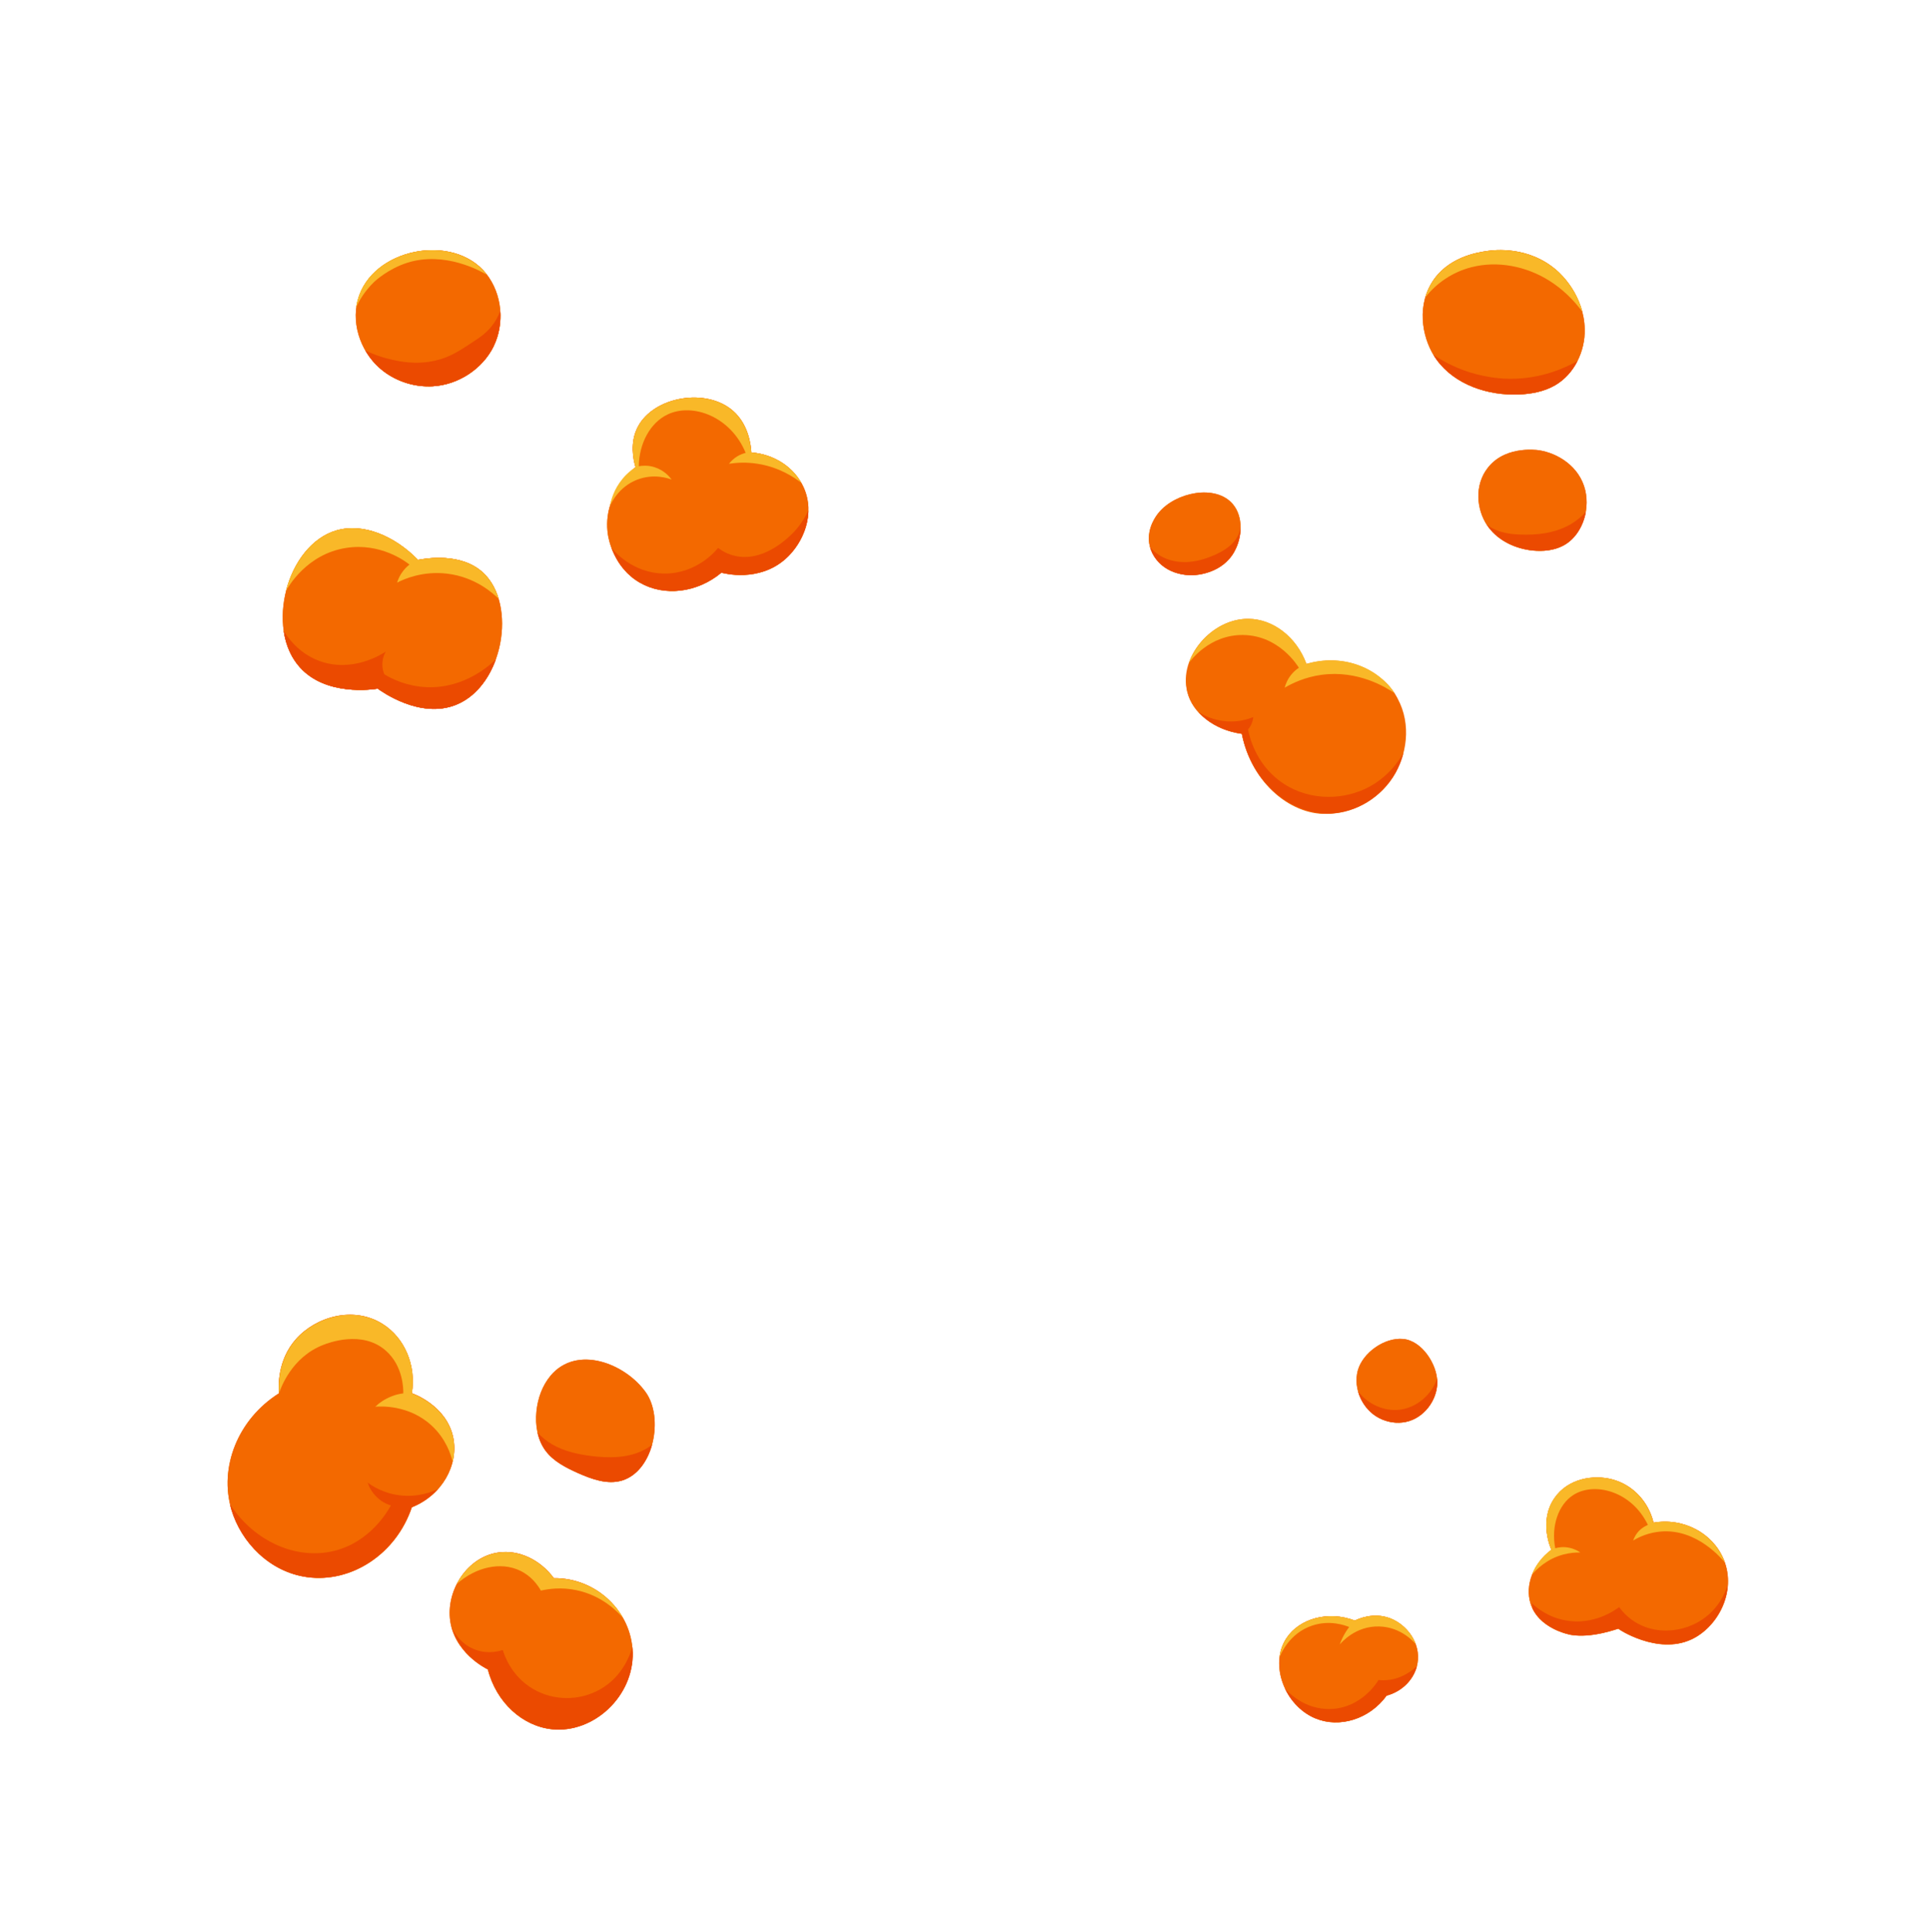 <?xml version="1.0" encoding="UTF-8"?>
<svg id="Layer_1" xmlns="http://www.w3.org/2000/svg" viewBox="0 0 180.61 180.72">
  <defs>
    <style>
      .cls-1 {
        fill: #f9b828;
      }

      .cls-2 {
        fill: #eb4a00;
      }

      .cls-3 {
        fill: #f36900;
      }
    </style>
  </defs>
  <path class="cls-3" d="m33.48,28.07c-.65,2.43.42,5.17,2.43,6.68,1.3.98,2.95,1.48,4.57,1.39,2.39-.13,4.67-1.61,5.72-3.75,1.05-2.15.79-4.89-.69-6.77-3.07-3.89-10.72-2.4-12.02,2.45Z"/>
  <path class="cls-3" d="m59.47,43.71c-.14.11-3.15,2.6-2.58,6.31.05.35.52,3.07,2.98,4.49,2.29,1.32,5.36.97,7.64-.93.25.07,3.51.92,6-1.29,1.69-1.5,2.82-4.24,1.69-6.71-.85-1.85-2.74-3.08-4.89-3.25-.04-.71-.26-2.6-1.69-3.87-2.51-2.23-7.44-1.37-8.93,1.47-.77,1.46-.43,3.07-.22,3.78Z"/>
  <path class="cls-3" d="m39.12,52.38c.73-.14,4.03-.71,6.09,1.2,3.21,2.98,1.89,10.57-2.53,12.36-3.37,1.36-7-1.27-7.33-1.51-.48.08-4.86.72-7.29-2-3.29-3.67-1.2-11.45,3.42-12.8,2.5-.73,5.44.5,7.64,2.76Z"/>
  <path class="cls-3" d="m122.25,62.12c-.98-2.14-2.84-3.62-4.89-3.78-3.44-.27-6.95,3.23-6.26,6.36.44,1.99,2.52,3.59,5.11,3.96.92,4.72,4.79,7.77,8.26,7.47,4.87-.42,8.41-7.38,6.04-11.25-1.39-2.27-4.73-3.35-8.26-2.76Z"/>
  <path class="cls-3" d="m108.42,47.98c-.19.23-1.09,1.36-.88,2.84.13.91.69,1.74,1.45,2.26s1.7.75,2.62.73c.35-.01,2.76-.14,3.91-2.23.74-1.33.84-3.24-.15-4.41-1.6-1.9-5.38-1.12-6.95.81Z"/>
  <path class="cls-3" d="m139.01,44.07c-1.13,1.78-.68,3.99.3,5.28.96,1.28,2.54,2,4.13,2.16.96.09,1.95,0,2.81-.44,1.7-.87,2.57-3.18,2.1-5.2-.53-2.24-2.59-3.49-4.37-3.75-.24-.03-3.43-.46-4.97,1.96Z"/>
  <path class="cls-3" d="m133.93,26.54c-1.42,2.42-.74,5.39.5,7.1,1.7,2.36,4.8,3.38,7.7,3.27,1.18-.05,2.37-.27,3.39-.86,1.8-1.04,2.83-3.18,2.78-5.26-.08-3.14-2.17-5.1-2.62-5.49-2.63-2.3-5.84-1.92-6.5-1.82-.89.13-3.78.55-5.25,3.06Z"/>
  <path class="cls-3" d="m145.18,144.99c-.06-.13-1.19-2.65.27-4.8,1.27-1.88,3.68-2.24,5.42-1.78,1.91.5,3.39,2.06,3.87,4.05,2.83-.49,5.57,1,6.58,3.47,1.23,3.02-.61,6.35-3.07,7.47-3.14,1.44-6.81-.97-6.8-1.02,0,0,0,0,0,0,0-.02-2.45.92-4.44.58-.16-.03-3.04-.57-3.78-2.93-.54-1.71.24-3.75,1.95-5.02h0Z"/>
  <path class="cls-3" d="m126.78,151.62c.29-.14,1.72-.81,3.29-.22,1.59.6,2.91,2.33,2.58,4.22-.25,1.43-1.39,2.62-2.89,3.02-1.62,2.22-4.42,3.06-6.66,2.13-2.86-1.18-4.36-5.03-2.71-7.51,1.2-1.82,3.89-2.6,6.4-1.64Z"/>
  <path class="cls-3" d="m127.06,128.23c-.45,1.69.44,3.63,2,4.44.77.4,1.67.54,2.51.36,1.67-.35,2.94-2.02,2.93-3.73-.01-1.64-1.42-3.87-3.2-4.03-1.75-.16-3.79,1.3-4.24,2.96Z"/>
  <path class="cls-3" d="m26.1,130.36c-3.85,2.43-5.62,6.93-4.44,10.89.91,3.05,3.58,5.84,7.11,6.31,4.08.55,8.28-2.12,9.77-6.54,2.83-1.12,4.4-3.96,3.87-6.54-.62-2.97-3.72-4.09-3.87-4.13.42-2.61-.67-5.19-2.75-6.49-2.72-1.7-6.22-.68-8.09,1.42-1.78,2-1.64,4.51-1.6,5.07Z"/>
  <path class="cls-3" d="m51.83,147.65c-1.27-1.72-3.27-2.68-5.2-2.4-2.84.41-4.78,3.37-4.53,6.14.29,3.21,3.41,4.73,3.55,4.8.79,3.1,3.26,5.33,6.04,5.6,3.85.38,7.6-3.07,7.51-7.2-.09-3.78-3.36-6.98-7.38-6.94Z"/>
  <path class="cls-3" d="m51.53,128.7c-.78.93-1.21,2.13-1.33,3.35-.13,1.28.09,2.65.86,3.68.74.99,1.89,1.57,3.02,2.08,1.31.58,2.77,1.11,4.13.7,2.98-.9,3.92-5.87,2.22-8.25-1.93-2.71-6.46-4.47-8.91-1.55Z"/>
  <path class="cls-2" d="m46.19,32.39c.5-1.02.7-2.18.62-3.32-.18.55-.47,1.06-.85,1.51-.45.54-.9.88-1.32,1.16-1.68,1.12-2.55,1.7-3.96,2.01-1.82.4-3.32.06-4.18-.14-.99-.23-1.77-.56-2.31-.82.44.76,1.02,1.43,1.72,1.96,1.3.98,2.95,1.48,4.57,1.39,2.39-.13,4.67-1.61,5.72-3.75Z"/>
  <path class="cls-1" d="m45.56,25.71s-.04-.06-.07-.09c-3.07-3.89-10.72-2.4-12.02,2.45-.06.23-.11.45-.14.68.27-.59.78-1.51,1.69-2.38.08-.08,1.3-1.21,3.07-1.78,3.53-1.13,6.9.78,7.46,1.11Z"/>
  <path class="cls-1" d="m46.66,56.02c-.29-.96-.77-1.81-1.45-2.44-2.06-1.91-5.36-1.34-6.09-1.2-2.2-2.25-5.14-3.48-7.64-2.76-2.36.69-4.05,3.05-4.72,5.68.19-.36,1.93-3.47,5.65-4.04,3.19-.49,5.51,1.24,5.91,1.56-.22.17-.53.46-.8.89-.18.3-.29.58-.36.8.66-.34,2.4-1.11,4.67-.84,2.66.31,4.33,1.86,4.83,2.35Z"/>
  <path class="cls-2" d="m35.97,63.09c-.08-.18-.15-.42-.18-.71-.06-.67.18-1.19.31-1.42-.28.19-3.14,2.07-6.31.84-1.91-.74-2.9-2.22-3.24-2.77.11.78.42,2.18,1.51,3.4,2.43,2.72,6.81,2.08,7.29,2,.33.24,3.96,2.87,7.33,1.51,1.77-.71,3.04-2.35,3.72-4.25-.48.47-2.9,2.75-6.48,2.6-1.83-.08-3.21-.75-3.95-1.2Z"/>
  <path class="cls-3" d="m33.48,28.07c-.65,2.43.42,5.17,2.43,6.68,1.3.98,2.95,1.48,4.57,1.39,2.39-.13,4.67-1.61,5.72-3.75,1.05-2.15.79-4.89-.69-6.77-3.07-3.89-10.72-2.4-12.02,2.45Z"/>
  <path class="cls-3" d="m59.47,43.71c-.14.11-3.15,2.6-2.58,6.31.05.35.52,3.07,2.98,4.49,2.29,1.32,5.36.97,7.64-.93.25.07,3.51.92,6-1.29,1.69-1.5,2.82-4.24,1.69-6.71-.85-1.85-2.74-3.08-4.89-3.25-.04-.71-.26-2.6-1.69-3.87-2.51-2.23-7.44-1.37-8.93,1.47-.77,1.46-.43,3.07-.22,3.78Z"/>
  <path class="cls-3" d="m39.12,52.38c.73-.14,4.03-.71,6.09,1.2,3.21,2.98,1.89,10.57-2.53,12.36-3.37,1.36-7-1.27-7.33-1.51-.48.08-4.86.72-7.29-2-3.29-3.67-1.2-11.45,3.42-12.8,2.5-.73,5.44.5,7.64,2.76Z"/>
  <path class="cls-3" d="m122.25,62.12c-.92-2.52-3.12-4.2-5.42-4.22-3.44-.04-6.55,3.61-5.73,6.8.52,2.03,2.56,3.63,5.11,3.96.9,4.55,4.56,7.6,8.26,7.47,2.39-.08,4.83-1.5,6.13-3.82,1.15-2.07,1.49-5.03-.09-7.42-1.69-2.56-5.06-3.72-8.26-2.76Z"/>
  <path class="cls-3" d="m108.42,47.98c-.19.23-1.09,1.36-.88,2.84.13.91.69,1.74,1.45,2.26s1.7.75,2.62.73c.35-.01,2.76-.14,3.91-2.23.74-1.33.84-3.24-.15-4.41-1.6-1.9-5.38-1.12-6.95.81Z"/>
  <path class="cls-3" d="m139.01,44.07c-1.13,1.78-.68,3.99.3,5.28.96,1.28,2.54,2,4.13,2.16.96.09,1.95,0,2.81-.44,1.7-.87,2.57-3.18,2.1-5.2-.53-2.24-2.59-3.49-4.37-3.75-.24-.03-3.43-.46-4.97,1.96Z"/>
  <path class="cls-3" d="m133.93,26.54c-1.42,2.42-.74,5.39.5,7.1,1.7,2.36,4.8,3.38,7.7,3.27,1.18-.05,2.37-.27,3.39-.86,1.8-1.04,2.83-3.18,2.78-5.26-.08-3.14-2.17-5.1-2.62-5.49-2.63-2.3-5.84-1.92-6.5-1.82-.89.13-3.78.55-5.25,3.06Z"/>
  <path class="cls-3" d="m145.18,144.99c-.06-.13-1.19-2.65.27-4.8,1.27-1.88,3.68-2.24,5.42-1.78,1.91.5,3.39,2.06,3.87,4.05,2.83-.49,5.57,1,6.58,3.47,1.23,3.02-.61,6.35-3.07,7.47-3.14,1.44-6.81-.97-6.8-1.02,0,0,0,0,0,0,0-.02-2.45.92-4.44.58-.16-.03-3.04-.57-3.78-2.93-.54-1.71.24-3.75,1.95-5.02h0Z"/>
  <path class="cls-3" d="m126.78,151.62c.29-.14,1.72-.81,3.29-.22,1.59.6,2.91,2.33,2.58,4.22-.25,1.43-1.39,2.62-2.89,3.02-1.62,2.22-4.42,3.06-6.66,2.13-2.86-1.18-4.36-5.03-2.71-7.51,1.2-1.82,3.89-2.6,6.4-1.64Z"/>
  <path class="cls-3" d="m127.06,128.23c-.45,1.69.44,3.63,2,4.44.77.4,1.67.54,2.51.36,1.67-.35,2.94-2.02,2.93-3.73-.01-1.64-1.42-3.87-3.2-4.03-1.75-.16-3.79,1.3-4.24,2.96Z"/>
  <path class="cls-3" d="m26.1,130.36c-3.85,2.43-5.62,6.93-4.44,10.89.91,3.05,3.58,5.84,7.11,6.31,4.08.55,8.28-2.12,9.77-6.54,2.83-1.12,4.4-3.96,3.87-6.54-.62-2.97-3.72-4.09-3.87-4.13.42-2.61-.67-5.19-2.75-6.49-2.72-1.7-6.22-.68-8.09,1.42-1.78,2-1.64,4.51-1.6,5.07Z"/>
  <path class="cls-3" d="m51.83,147.65c-1.27-1.72-3.27-2.68-5.2-2.4-2.84.41-4.78,3.37-4.53,6.14.29,3.21,3.41,4.73,3.55,4.8.79,3.1,3.26,5.33,6.04,5.6,3.85.38,7.6-3.07,7.51-7.2-.09-3.78-3.36-6.98-7.38-6.94Z"/>
  <path class="cls-3" d="m51.53,128.7c-.78.93-1.21,2.13-1.33,3.35-.13,1.28.09,2.65.86,3.68.74.99,1.89,1.57,3.02,2.08,1.31.58,2.77,1.11,4.13.7,2.98-.9,3.92-5.87,2.22-8.25-1.93-2.71-6.46-4.47-8.91-1.55Z"/>
  <path class="cls-2" d="m46.19,32.39c.5-1.02.7-2.18.62-3.32-.18.55-.47,1.06-.85,1.51-.45.54-.9.88-1.32,1.16-1.68,1.12-2.55,1.7-3.96,2.01-1.82.4-3.32.06-4.18-.14-.99-.23-1.77-.56-2.31-.82.44.76,1.02,1.43,1.72,1.96,1.3.98,2.95,1.48,4.57,1.39,2.39-.13,4.67-1.61,5.72-3.75Z"/>
  <path class="cls-1" d="m45.56,25.71s-.04-.06-.07-.09c-3.07-3.89-10.72-2.4-12.02,2.45-.06.23-.11.45-.14.68.27-.59.78-1.51,1.69-2.38.08-.08,1.3-1.21,3.07-1.78,3.53-1.13,6.9.78,7.46,1.11Z"/>
  <path class="cls-1" d="m46.66,56.02c-.29-.96-.77-1.81-1.45-2.44-2.06-1.91-5.36-1.34-6.09-1.2-2.2-2.25-5.14-3.48-7.64-2.76-2.36.69-4.05,3.05-4.72,5.68.19-.36,1.93-3.47,5.65-4.04,3.19-.49,5.51,1.24,5.91,1.56-.22.17-.53.46-.8.89-.18.3-.29.58-.36.8.66-.34,2.4-1.11,4.67-.84,2.66.31,4.33,1.86,4.83,2.35Z"/>
  <path class="cls-2" d="m35.97,63.09c-.08-.18-.15-.42-.18-.71-.06-.67.18-1.19.31-1.42-.28.19-3.14,2.07-6.31.84-1.91-.74-2.9-2.22-3.24-2.77.11.78.42,2.18,1.51,3.4,2.43,2.72,6.81,2.08,7.29,2,.33.24,3.96,2.87,7.33,1.51,1.77-.71,3.04-2.35,3.72-4.25-.48.47-2.9,2.75-6.48,2.6-1.83-.08-3.21-.75-3.95-1.2Z"/>
  <path class="cls-1" d="m75.01,45.2c-.92-1.64-2.7-2.72-4.7-2.87-.04-.71-.26-2.6-1.69-3.87-2.51-2.23-7.44-1.37-8.93,1.47-.77,1.46-.43,3.07-.22,3.78-.35.23-.79.57-1.2,1.07-.83.99-1.1,2.03-1.2,2.6.11-.27.8-1.83,2.58-2.51,1.53-.58,2.86-.13,3.2,0-.17-.24-.68-.87-1.6-1.16-.63-.2-1.18-.14-1.47-.09.03-2.14,1.07-4.08,2.71-4.85,2.37-1.11,5.91.23,7.29,3.6-.2.05-.47.14-.76.31-.39.23-.65.52-.8.71.68-.1,1.6-.17,2.67,0,2,.31,3.41,1.25,4.12,1.8Z"/>
  <path class="cls-2" d="m67.51,53.58c.25.07,3.51.92,6-1.29,1.2-1.07,2.12-2.76,2.14-4.53h0c-.55,1.17-1.24,1.93-1.7,2.35-.46.43-2.62,2.45-5.11,1.91-.76-.16-1.32-.51-1.64-.76-.21.27-2.02,2.44-5.07,2.4-2.96-.04-4.69-2.13-4.91-2.41.24.66.95,2.28,2.65,3.26,2.29,1.32,5.36.97,7.64-.93Z"/>
  <path class="cls-2" d="m116.79,68.25c.09-.1.18-.23.27-.4.15-.3.2-.57.22-.76-.47.19-1.34.47-2.44.4-1.3-.08-2.24-.59-2.68-.87.35.38.93.91,1.76,1.33.69.35,1.46.59,2.29.69.9,4.55,4.56,7.6,8.26,7.47,2.39-.08,4.83-1.5,6.13-3.82.31-.56.57-1.19.74-1.86-.4.71-1.48,2.39-3.58,3.37-2.45,1.15-5.64,1.05-8.04-.76-2.22-1.68-2.79-4.09-2.93-4.8Z"/>
  <path class="cls-1" d="m130.52,64.87c-1.69-2.56-5.06-3.72-8.26-2.76-.92-2.52-3.12-4.2-5.42-4.22-2.49-.03-4.81,1.88-5.59,4.15.14-.21,1.93-2.68,5.1-2.63,3.38.05,5.11,2.92,5.2,3.07-.19.12-.41.29-.62.53-.44.49-.63,1.02-.71,1.33.77-.45,1.93-.99,3.42-1.2,3.46-.48,6.11,1.2,6.89,1.73Z"/>
  <path class="cls-2" d="m141.31,35.44c-.58,0-2.04-.06-3.82-.62-1.46-.47-2.59-1.11-3.35-1.62.09.16.19.3.29.44,1.7,2.36,4.8,3.38,7.7,3.27,1.18-.05,2.37-.27,3.39-.86.91-.53,1.63-1.33,2.1-2.27-1.19.66-3.43,1.68-6.31,1.66Z"/>
  <path class="cls-1" d="m145.68,25.3c-2.63-2.3-5.84-1.92-6.5-1.82-.89.13-3.78.55-5.25,3.06-.24.42-.43.85-.55,1.29,1.06-1.38,2.62-2.4,4.32-2.83,2.45-.63,5.14-.09,7.28,1.26,1.21.76,2.25,1.76,3.1,2.91-.57-2.19-2.02-3.55-2.39-3.87Z"/>
  <path class="cls-2" d="m146.95,49.07c-1.43.81-3.13,1.02-4.77.94-.86-.04-1.73-.17-2.49-.57-.2-.1-.39-.23-.56-.37.06.09.12.19.19.27.96,1.28,2.54,2,4.13,2.16.96.09,1.95,0,2.81-.44,1.14-.58,1.91-1.82,2.15-3.18-.41.47-.91.87-1.45,1.18Z"/>
  <path class="cls-2" d="m115.52,51.59c.38-.68.59-1.51.57-2.32-.05.51-.27,1-.6,1.39-.47.56-1.11.94-1.77,1.24-.74.33-1.53.58-2.34.66-.81.08-1.65-.02-2.39-.35-.52-.23-.98-.57-1.36-1,.21.76.72,1.43,1.37,1.88.76.52,1.7.75,2.62.73.35-.01,2.76-.14,3.91-2.23Z"/>
  <path class="cls-1" d="m161.42,146.22h0c-.03-.1-.07-.2-.11-.3-1.01-2.46-3.75-3.96-6.58-3.47-.48-1.98-1.96-3.55-3.87-4.05-1.74-.46-4.15-.1-5.42,1.78-1.46,2.15-.33,4.67-.27,4.8-.86.64-1.48,1.47-1.82,2.36.42-.5,1.4-1.5,2.98-1.91.59-.15,1.12-.19,1.56-.18-.2-.14-.55-.34-1.02-.44-.59-.13-1.08-.03-1.33.04-.4-2.06.29-4.08,1.69-4.98,1.98-1.27,5.48-.35,6.98,2.8-.19.08-.45.21-.71.44-.41.37-.59.8-.67,1.02.6-.36,1.48-.75,2.58-.84,3.4-.29,5.75,2.59,6.02,2.92Z"/>
  <path class="cls-2" d="m158.24,153.39c1.81-.83,3.29-2.85,3.44-5.07-.21.62-.81,2.15-2.38,3.2-1.71,1.15-4.1,1.42-6,.4-.9-.48-1.47-1.14-1.78-1.56-.36.27-2.37,1.73-5.02,1.24-1.62-.29-2.69-1.17-3.15-1.6.02.17.04.33.07.5.95,1.94,3.43,2.41,3.58,2.44,1.99.35,4.44-.6,4.44-.58,0,0,0,0,0,0-.01.05,3.66,2.46,6.8,1.02Z"/>
  <path class="cls-2" d="m134.48,128.99c-.51,1.51-1.91,2.71-3.49,2.9-1.49.18-3.02-.54-3.91-1.73.29,1.06,1,2.01,1.98,2.51.77.4,1.67.54,2.51.36,1.67-.35,2.94-2.02,2.93-3.73,0-.1,0-.2-.02-.31Z"/>
  <path class="cls-2" d="m129.76,158.64c1.41-.38,2.49-1.44,2.83-2.75-.43.4-1.37,1.15-2.7,1.29-.32.03-.62.03-.89,0-.09.16-1.56,2.6-4.44,2.71-2.56.1-4.13-1.7-4.32-1.93.19.41.54,1.05,1.17,1.67.48.48,1.05.88,1.69,1.14,2.24.92,5.05.09,6.66-2.13Z"/>
  <path class="cls-1" d="m132.51,153.89c-.4-1.15-1.35-2.09-2.43-2.5-1.57-.59-3,.08-3.29.22-2.51-.95-5.19-.17-6.4,1.64-.36.55-.57,1.16-.65,1.8h0c.11-.28.9-2.24,3.05-2.96,1.66-.56,3.08-.02,3.47.13-.1.13-.21.28-.31.44-.27.43-.45.84-.58,1.2.16-.19,1.49-1.75,3.69-1.69,2.07.05,3.28,1.48,3.46,1.7Z"/>
  <path class="cls-2" d="m61.02,135.16c-.29.24-.62.44-.95.59-1.44.67-3.1.67-4.68.48-1.28-.16-2.57-.44-3.69-1.08-.52-.3-1-.68-1.4-1.13.14.62.38,1.21.76,1.72.74.99,1.89,1.57,3.02,2.08,1.31.58,2.77,1.11,4.13.7,1.42-.43,2.38-1.79,2.81-3.35Z"/>
  <path class="cls-2" d="m59.21,154.59c0-.18-.02-.36-.03-.53-.12.44-.76,2.72-3.03,4-1.93,1.09-4.35,1.08-6.26-.04-2.02-1.18-2.69-3.14-2.84-3.65-.34.11-1.33.4-2.49,0-1.57-.54-2.2-1.91-2.3-2.15.23.68.73,1.92,1.91,2.95.75.65,1.43.99,1.5,1.02.79,3.1,3.26,5.33,6.04,5.6,3.85.38,7.6-3.07,7.51-7.2Z"/>
  <path class="cls-1" d="m50.63,148.81c.72-.16,1.9-.33,3.29-.04,2.44.5,3.92,2.06,4.41,2.64-.33-.58-1.12-1.81-2.66-2.72-1.12-.66-2.43-1.04-3.84-1.03-1.27-1.72-3.27-2.68-5.2-2.4-1.72.25-3.11,1.43-3.89,2.94,1.8-1.61,4.14-2.11,5.93-1.25,1.05.5,1.65,1.34,1.95,1.87Z"/>
  <path class="cls-1" d="m38.55,130.36c.42-2.61-.67-5.19-2.75-6.49-2.72-1.7-6.22-.68-8.09,1.42-1.78,2-1.64,4.51-1.6,5.07.15-.45,1.15-3.37,4.13-4.53.46-.18,3.64-1.42,5.86.53,1.63,1.43,1.65,3.59,1.64,4-.3.04-.67.11-1.07.27-.73.28-1.24.68-1.55.98.47-.04,3.16-.2,5.29,1.78,1.34,1.25,1.79,2.72,1.95,3.37.14-.57.23-1.37.05-2.26-.62-2.97-3.72-4.09-3.87-4.13Z"/>
  <path class="cls-2" d="m34.41,138.72c.1.3.35.9.93,1.42.47.43.96.62,1.24.71-.36.65-1.98,3.38-5.2,4.22-3.53.93-7.55-.78-9.86-4.34.03.13.07.31.13.51.91,3.05,3.58,5.84,7.11,6.31,4.08.55,8.28-2.12,9.77-6.54.98-.39,1.8-.98,2.44-1.69-.53.25-1.85.79-3.56.58-1.5-.18-2.55-.85-3.02-1.2Z"/>
</svg>
